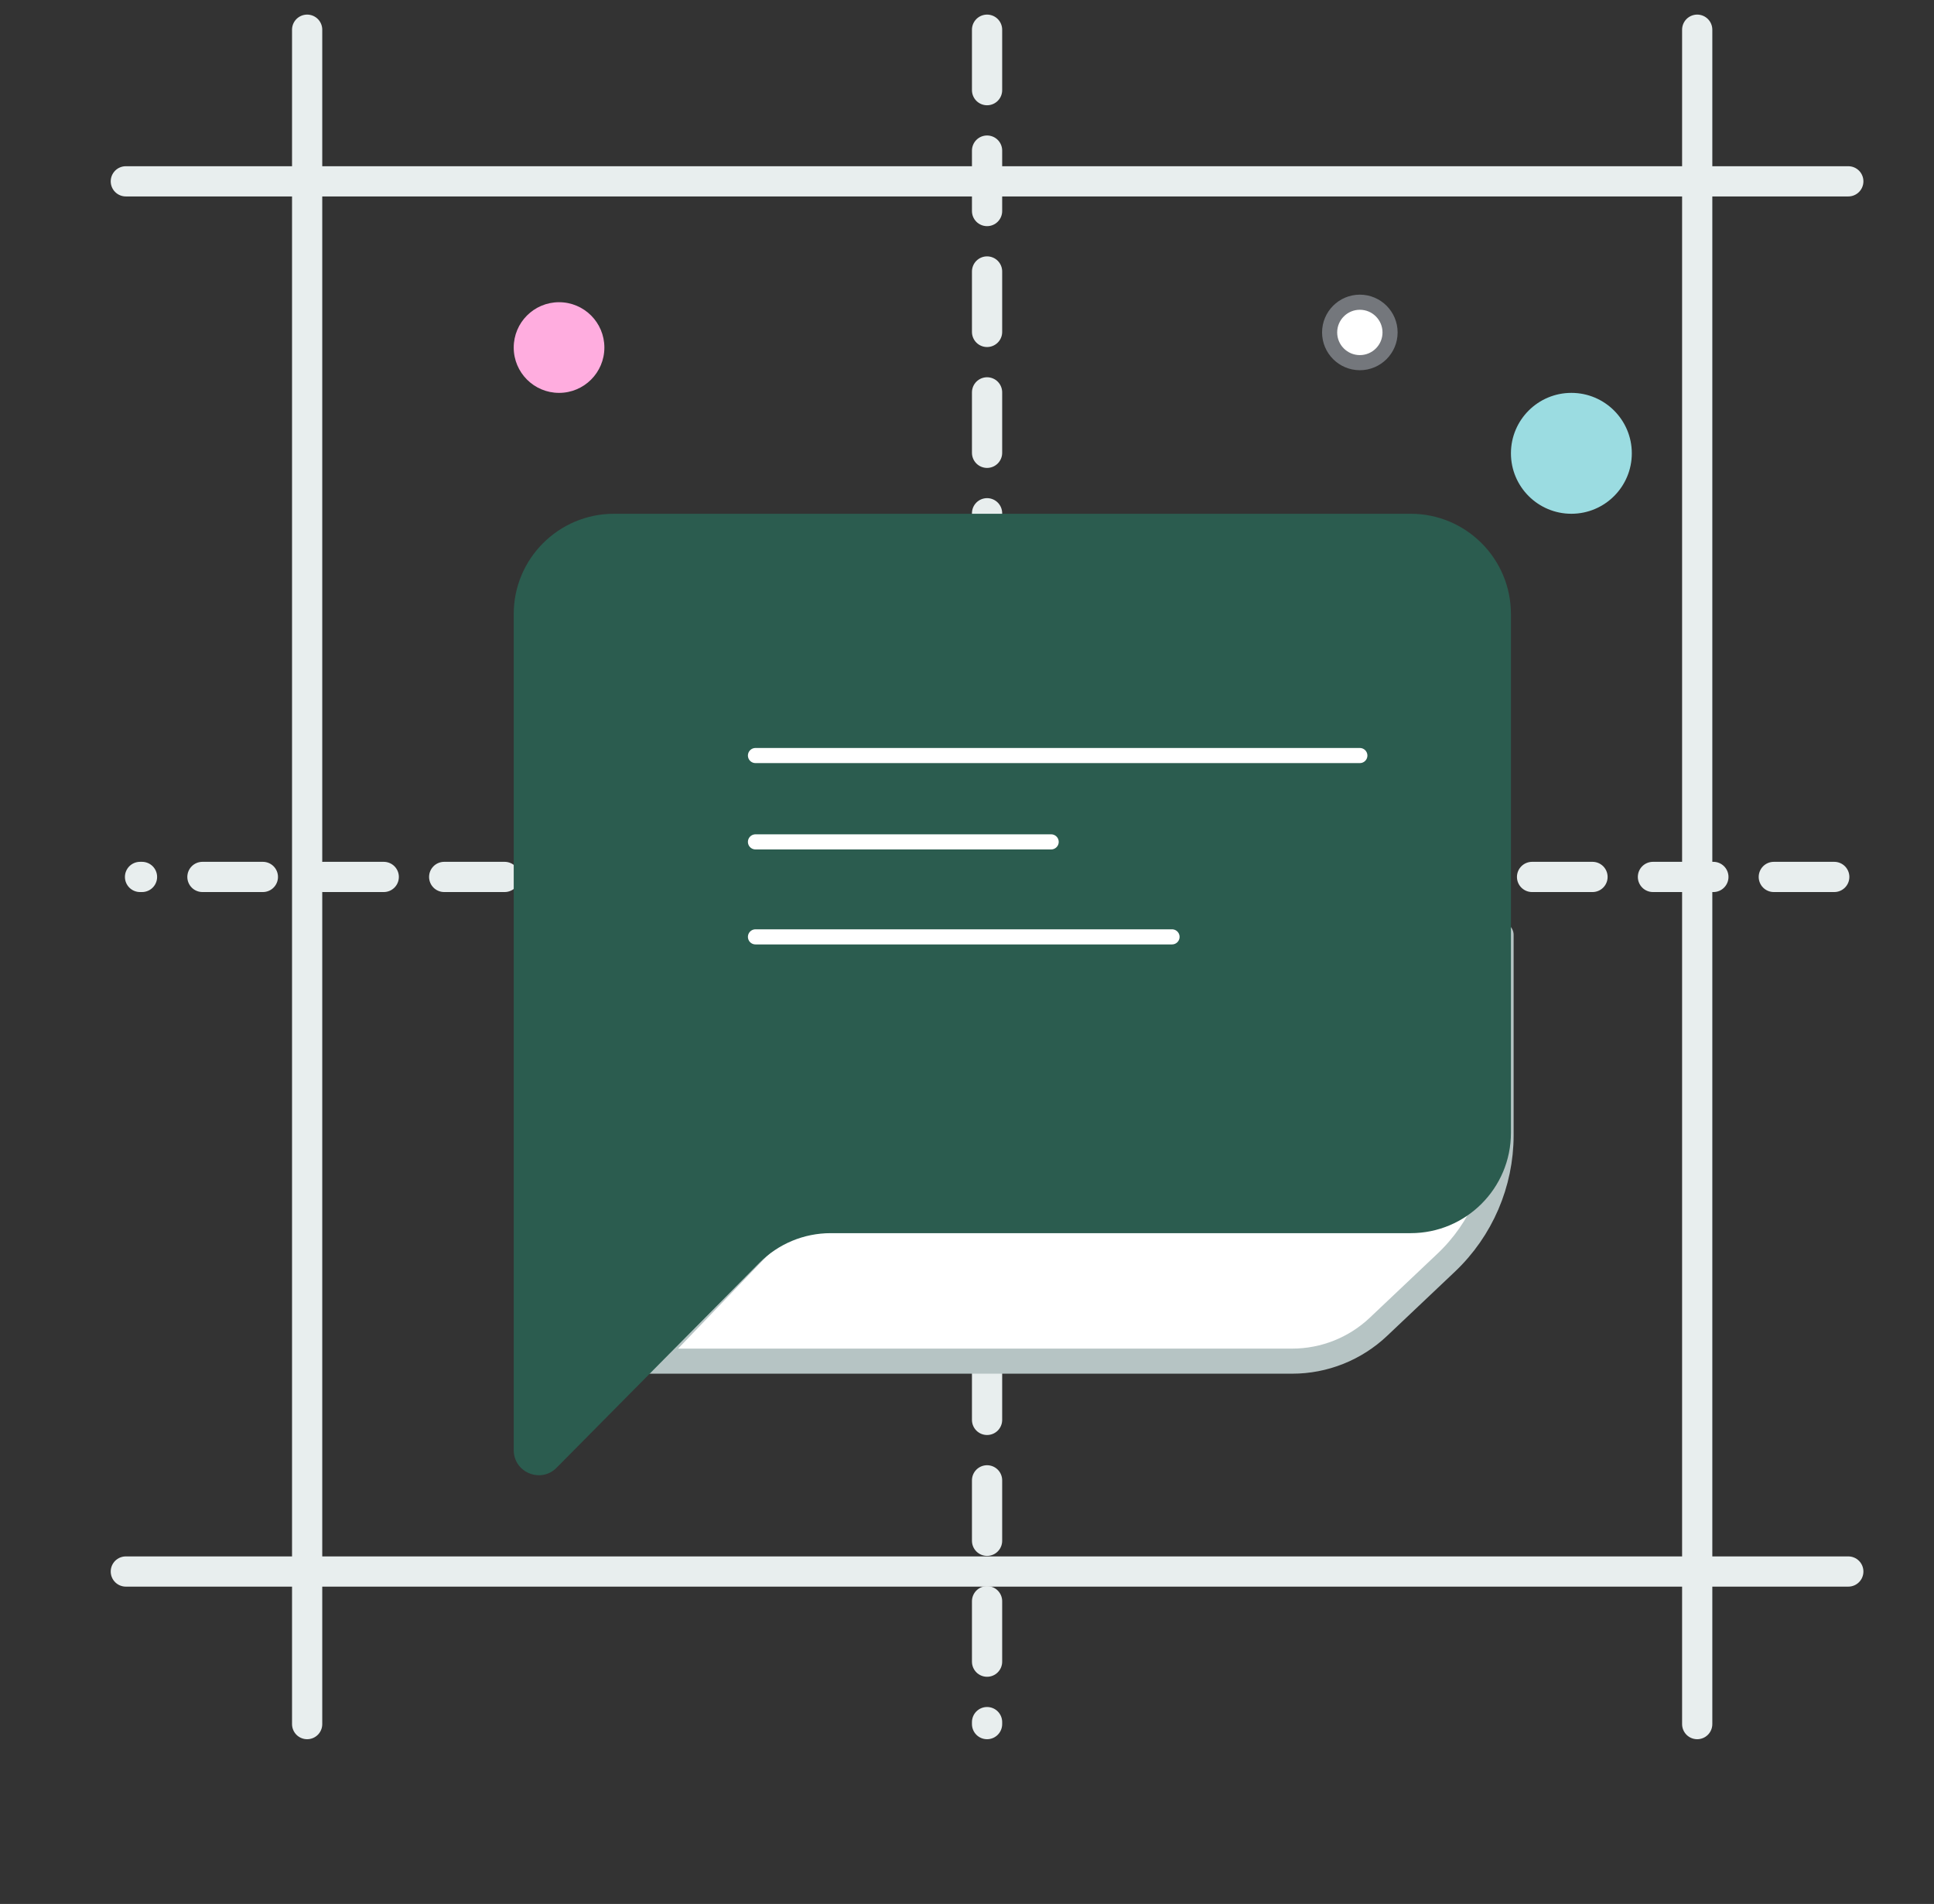 <svg width="64" height="63" viewBox="0 0 64 63" fill="none" xmlns="http://www.w3.org/2000/svg">
<rect x="0" y="0" width="64" height="63" fill="#333333" stroke="none"/>
<path d="M32.664 0.983L32.664 57.049" stroke="#E8EEEE" stroke-linecap="round" stroke-dasharray="2 2"/>
<path d="M60.699 29.017L4.634 29.017" stroke="#E8EEEE" stroke-linecap="round" stroke-dasharray="2 2"/>
<path d="M56.164 0.983L56.164 57.049" stroke="#E8EEEE" stroke-linecap="round"/>
<path d="M10.164 0.983L10.164 57.049" stroke="#E8EEEE" stroke-linecap="round"/>
<path d="M61.164 6L4.164 6" stroke="#E8EEEE" stroke-linecap="round"/>
<path d="M61.164 52L4.164 52" stroke="#E8EEEE" stroke-linecap="round"/>
<path d="M45.615 43.903L47.859 41.779C49.018 40.682 49.674 39.157 49.674 37.561V30.935L26.246 40.061L21.465 45.039H42.763C43.824 45.039 44.844 44.632 45.615 43.903Z" fill="white" stroke="#B6C4C4" stroke-width="0.83" stroke-linecap="round" stroke-linejoin="round"/>
<path d="M46.681 17H20.319C18.486 17 17 18.486 17 20.319V47.983C17 48.724 17.898 49.093 18.419 48.566L25.129 41.788C25.753 41.158 26.602 40.804 27.488 40.804H46.681C48.514 40.804 50 39.318 50 37.485V20.319C50 18.486 48.514 17 46.681 17Z" fill="#2B5C4F"/>
<path d="M25 25H45M25 27.857H34.785M25 31H38.785" stroke="white" stroke-width="0.5" stroke-linecap="round" stroke-linejoin="round"/>
<circle cx="18.5" cy="11.5" r="1.5" fill="#FFADDF"/>
<circle cx="52" cy="15" r="2" fill="#9BDCE1"/>
<path d="M45 12C45.552 12 46 11.552 46 11C46 10.448 45.552 10 45 10C44.448 10 44 10.448 44 11C44 11.552 44.448 12 45 12Z" fill="white" stroke="#74777C" stroke-width="0.5" stroke-linecap="round" stroke-linejoin="round"/>
</svg>
